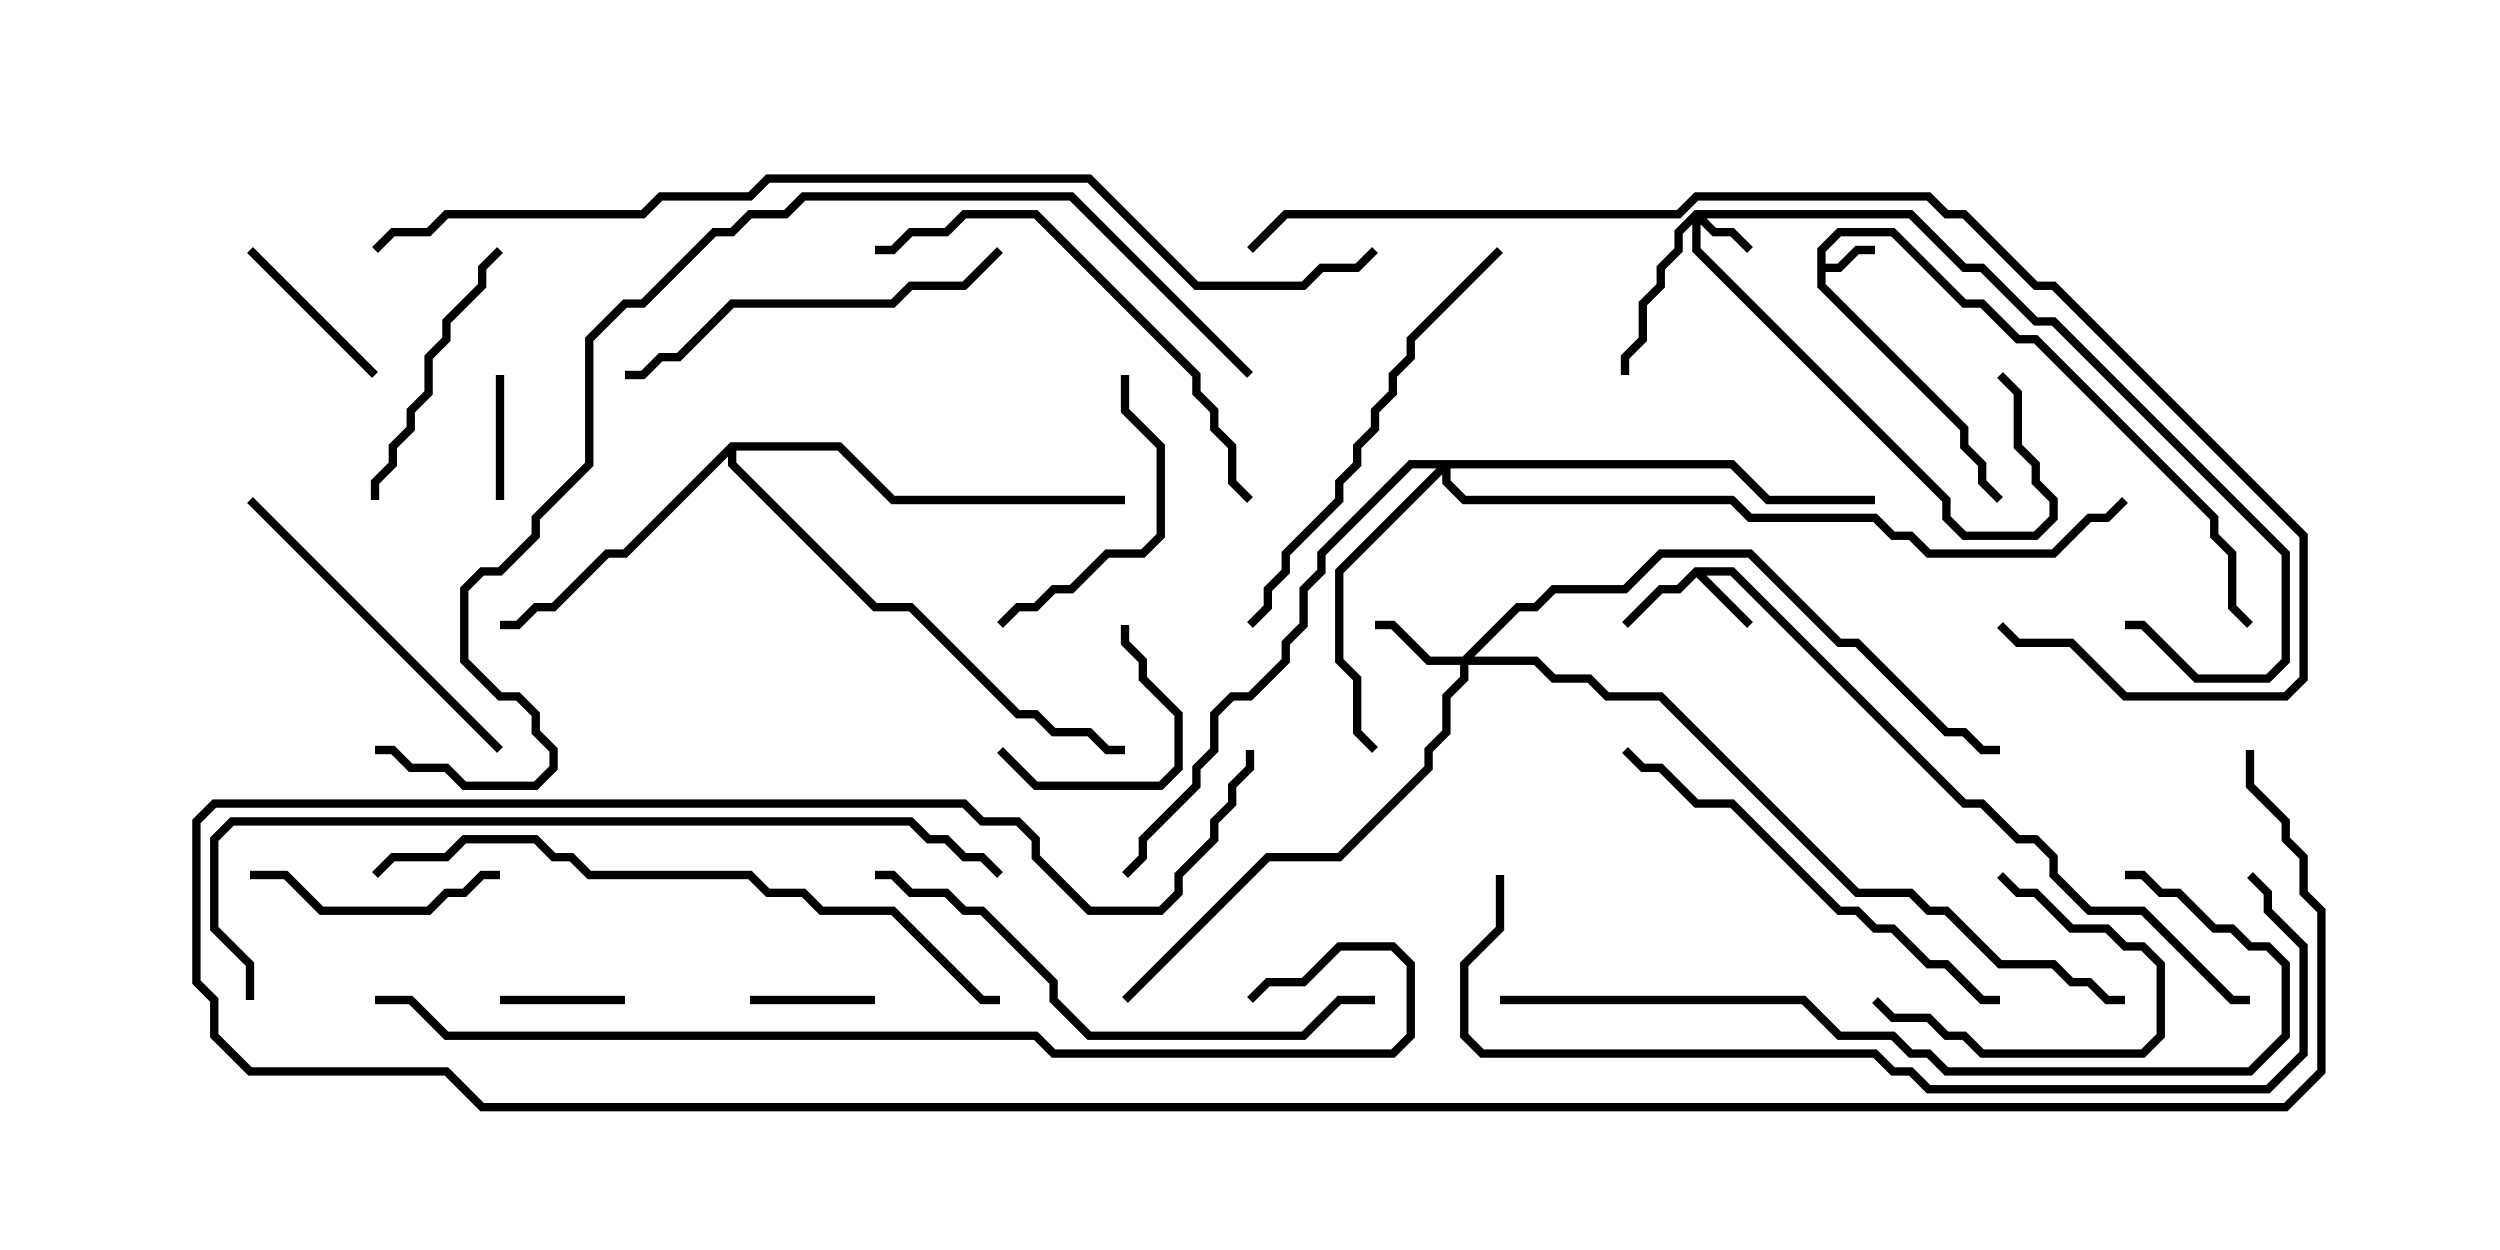 <svg version="1.1" width="30" height="15" xmlns="http://www.w3.org/2000/svg"><path d="M21.807,2.979L22.051,2.736L22.735,2.736L23.592,3.593L23.806,3.593L24.235,4.021L24.449,4.021L26.621,6.194L26.621,6.408L26.836,6.622L26.836,7.265L27.035,7.465L26.965,7.535L26.736,7.306L26.736,6.664L26.521,6.449L26.521,6.235L24.408,4.121L24.194,4.121L23.765,3.693L23.551,3.693L22.694,2.836L22.092,2.836L21.907,3.021L21.907,3.164L22.051,3.164L22.265,2.95L22.5,2.95L22.5,3.05L22.306,3.05L22.092,3.264L21.907,3.264L21.907,3.408L23.621,5.122L23.621,5.336L23.836,5.551L23.836,5.765L24.035,5.965L23.965,6.035L23.736,5.806L23.736,5.592L23.521,5.378L23.521,5.164L21.807,3.449z" stroke="none"/><path d="M20.336,6.807L20.806,6.807L23.592,9.593L23.806,9.593L24.235,10.021L24.449,10.021L24.693,10.265L24.693,10.479L25.092,10.879L25.735,10.879L26.806,11.95L27,11.95L27,12.05L26.765,12.05L25.694,10.979L25.051,10.979L24.593,10.521L24.593,10.306L24.408,10.121L24.194,10.121L23.765,9.693L23.551,9.693L20.765,6.907L20.478,6.907L21.035,7.465L20.965,7.535L20.357,6.928L20.164,7.121L19.949,7.121L19.535,7.535L19.465,7.465L19.908,7.021L20.122,7.021z" stroke="none"/><path d="M8.765,5.307L10.092,5.307L10.735,5.95L13.5,5.95L13.5,6.05L10.694,6.05L10.051,5.407L8.836,5.407L8.836,5.551L10.521,7.236L10.949,7.236L12.235,8.521L12.449,8.521L12.664,8.736L13.092,8.736L13.306,8.95L13.5,8.95L13.5,9.05L13.265,9.05L13.051,8.836L12.622,8.836L12.408,8.621L12.194,8.621L10.908,7.336L10.479,7.336L8.736,5.592L8.736,5.478L7.521,6.693L7.306,6.693L6.664,7.336L6.449,7.336L6.235,7.55L6,7.55L6,7.45L6.194,7.45L6.408,7.236L6.622,7.236L7.265,6.593L7.479,6.593z" stroke="none"/><path d="M20.336,2.521L22.949,2.521L23.592,3.164L23.806,3.164L24.449,3.807L24.664,3.807L27.479,6.622L27.479,7.949L27.235,8.193L26.336,8.193L25.694,7.55L25.5,7.55L25.5,7.45L25.735,7.45L26.378,8.093L27.194,8.093L27.379,7.908L27.379,6.664L24.622,3.907L24.408,3.907L23.765,3.264L23.551,3.264L22.908,2.621L20.478,2.621L20.592,2.736L20.806,2.736L21.035,2.965L20.965,3.035L20.765,2.836L20.551,2.836L20.407,2.692L20.407,2.979L23.407,5.979L23.407,6.194L23.592,6.379L24.408,6.379L24.593,6.194L24.593,6.021L24.379,5.806L24.379,5.592L24.164,5.378L24.164,4.735L23.965,4.535L24.035,4.465L24.264,4.694L24.264,5.336L24.479,5.551L24.479,5.765L24.693,5.979L24.693,6.235L24.449,6.479L23.551,6.479L23.307,6.235L23.307,6.021L20.307,3.021L20.307,2.692L20.193,2.806L20.193,3.021L19.979,3.235L19.979,3.449L19.764,3.664L19.764,4.092L19.55,4.306L19.55,4.5L19.45,4.5L19.45,4.265L19.664,4.051L19.664,3.622L19.879,3.408L19.879,3.194L20.093,2.979L20.093,2.765z" stroke="none"/><path d="M17.551,7.879L18.194,7.236L18.408,7.236L18.622,7.021L19.479,7.021L19.908,6.593L21.021,6.593L22.092,7.664L22.306,7.664L23.378,8.736L23.592,8.736L23.806,8.95L24,8.95L24,9.05L23.765,9.05L23.551,8.836L23.336,8.836L22.265,7.764L22.051,7.764L20.979,6.693L19.949,6.693L19.521,7.121L18.664,7.121L18.449,7.336L18.235,7.336L17.692,7.879L18.449,7.879L18.664,8.093L19.092,8.093L19.306,8.307L19.949,8.307L22.306,10.664L22.949,10.664L23.164,10.879L23.378,10.879L24.021,11.521L24.664,11.521L24.878,11.736L25.092,11.736L25.306,11.95L25.5,11.95L25.5,12.05L25.265,12.05L25.051,11.836L24.836,11.836L24.622,11.621L23.979,11.621L23.336,10.979L23.122,10.979L22.908,10.764L22.265,10.764L19.908,8.407L19.265,8.407L19.051,8.193L18.622,8.193L18.408,7.979L17.621,7.979L17.621,8.164L17.407,8.378L17.407,8.806L17.193,9.021L17.193,9.235L16.092,10.336L15.235,10.336L13.535,12.035L13.465,11.965L15.194,10.236L16.051,10.236L17.093,9.194L17.093,8.979L17.307,8.765L17.307,8.336L17.521,8.122L17.521,7.979L17.122,7.979L16.694,7.55L16.5,7.55L16.5,7.45L16.735,7.45L17.164,7.879z" stroke="none"/><path d="M20.806,5.521L21.235,5.95L22.5,5.95L22.5,6.05L21.194,6.05L20.765,5.621L17.407,5.621L17.407,5.765L17.592,5.95L20.806,5.95L21.021,6.164L22.521,6.164L22.735,6.379L22.949,6.379L23.164,6.593L24.622,6.593L25.051,6.164L25.265,6.164L25.465,5.965L25.535,6.035L25.306,6.264L25.092,6.264L24.664,6.693L23.122,6.693L22.908,6.479L22.694,6.479L22.479,6.264L20.979,6.264L20.765,6.05L17.551,6.05L17.307,5.806L17.307,5.692L16.121,6.878L16.121,7.908L16.336,8.122L16.336,8.765L16.535,8.965L16.465,9.035L16.236,8.806L16.236,8.164L16.021,7.949L16.021,6.836L17.236,5.621L16.949,5.621L15.907,6.664L15.907,6.878L15.693,7.092L15.693,7.521L15.479,7.735L15.479,7.949L15.021,8.407L14.806,8.407L14.621,8.592L14.621,9.021L14.407,9.235L14.407,9.449L13.764,10.092L13.764,10.306L13.535,10.535L13.465,10.465L13.664,10.265L13.664,10.051L14.307,9.408L14.307,9.194L14.521,8.979L14.521,8.551L14.765,8.307L14.979,8.307L15.379,7.908L15.379,7.694L15.593,7.479L15.593,7.051L15.807,6.836L15.807,6.622L16.908,5.521z" stroke="none"/><path d="M7.5,11.95L7.5,12.05L6,12.05L6,11.95z" stroke="none"/><path d="M5.95,4.5L6.05,4.5L6.05,6L5.95,6z" stroke="none"/><path d="M9,12.05L9,11.95L10.5,11.95L10.5,12.05z" stroke="none"/><path d="M11.965,9.035L12.035,8.965L12.449,9.379L13.908,9.379L14.093,9.194L14.093,8.592L13.664,8.164L13.664,7.949L13.45,7.735L13.45,7.5L13.55,7.5L13.55,7.694L13.764,7.908L13.764,8.122L14.193,8.551L14.193,9.235L13.949,9.479L12.408,9.479z" stroke="none"/><path d="M2.965,3.035L3.035,2.965L4.535,4.465L4.465,4.535z" stroke="none"/><path d="M23.965,10.535L24.035,10.465L24.235,10.664L24.449,10.664L24.878,11.093L25.306,11.093L25.521,11.307L25.735,11.307L25.979,11.551L25.979,12.449L25.735,12.693L23.765,12.693L23.551,12.479L23.336,12.479L23.122,12.264L22.694,12.264L22.465,12.035L22.535,11.965L22.735,12.164L23.164,12.164L23.378,12.379L23.592,12.379L23.806,12.593L25.694,12.593L25.879,12.408L25.879,11.592L25.694,11.407L25.479,11.407L25.265,11.193L24.836,11.193L24.408,10.764L24.194,10.764z" stroke="none"/><path d="M3,10.55L3,10.45L3.449,10.45L3.878,10.879L5.122,10.879L5.336,10.664L5.551,10.664L5.765,10.45L6,10.45L6,10.55L5.806,10.55L5.592,10.764L5.378,10.764L5.164,10.979L3.836,10.979L3.408,10.55z" stroke="none"/><path d="M4.55,6L4.45,6L4.45,5.765L4.664,5.551L4.664,5.336L4.879,5.122L4.879,4.908L5.093,4.694L5.093,4.265L5.307,4.051L5.307,3.836L5.736,3.408L5.736,3.194L5.965,2.965L6.035,3.035L5.836,3.235L5.836,3.449L5.407,3.878L5.407,4.092L5.193,4.306L5.193,4.735L4.979,4.949L4.979,5.164L4.764,5.378L4.764,5.592L4.55,5.806z" stroke="none"/><path d="M13.45,4.5L13.55,4.5L13.55,4.908L13.979,5.336L13.979,6.449L13.735,6.693L13.306,6.693L12.878,7.121L12.664,7.121L12.449,7.336L12.235,7.336L12.035,7.535L11.965,7.465L12.194,7.236L12.408,7.236L12.622,7.021L12.836,7.021L13.265,6.593L13.694,6.593L13.879,6.408L13.879,5.378L13.45,4.949z" stroke="none"/><path d="M2.965,6.035L3.035,5.965L6.035,8.965L5.965,9.035z" stroke="none"/><path d="M7.5,4.55L7.5,4.45L7.694,4.45L7.908,4.236L8.122,4.236L8.765,3.593L10.694,3.593L10.908,3.379L11.551,3.379L11.965,2.965L12.035,3.035L11.592,3.479L10.949,3.479L10.735,3.693L8.806,3.693L8.164,4.336L7.949,4.336L7.735,4.55z" stroke="none"/><path d="M15.035,7.535L14.965,7.465L15.164,7.265L15.164,7.051L15.379,6.836L15.379,6.622L16.021,5.979L16.021,5.765L16.236,5.551L16.236,5.336L16.45,5.122L16.45,4.908L16.664,4.694L16.664,4.479L16.879,4.265L16.879,4.051L17.965,2.965L18.035,3.035L16.979,4.092L16.979,4.306L16.764,4.521L16.764,4.735L16.55,4.949L16.55,5.164L16.336,5.378L16.336,5.592L16.121,5.806L16.121,6.021L15.479,6.664L15.479,6.878L15.264,7.092L15.264,7.306z" stroke="none"/><path d="M19.465,9.035L19.535,8.965L19.735,9.164L19.949,9.164L20.378,9.593L20.806,9.593L22.092,10.879L22.306,10.879L22.521,11.093L22.735,11.093L23.164,11.521L23.378,11.521L23.806,11.95L24,11.95L24,12.05L23.765,12.05L23.336,11.621L23.122,11.621L22.694,11.193L22.479,11.193L22.265,10.979L22.051,10.979L20.765,9.693L20.336,9.693L19.908,9.264L19.694,9.264z" stroke="none"/><path d="M10.5,3.05L10.5,2.95L10.694,2.95L10.908,2.736L11.336,2.736L11.551,2.521L12.449,2.521L14.407,4.479L14.407,4.694L14.621,4.908L14.621,5.122L14.836,5.336L14.836,5.765L15.035,5.965L14.965,6.035L14.736,5.806L14.736,5.378L14.521,5.164L14.521,4.949L14.307,4.735L14.307,4.521L12.408,2.621L11.592,2.621L11.378,2.836L10.949,2.836L10.735,3.05z" stroke="none"/><path d="M16.5,11.95L16.5,12.05L16.092,12.05L15.664,12.479L13.051,12.479L12.593,12.021L12.593,11.806L11.765,10.979L11.551,10.979L11.336,10.764L10.908,10.764L10.694,10.55L10.5,10.55L10.5,10.45L10.735,10.45L10.949,10.664L11.378,10.664L11.592,10.879L11.806,10.879L12.693,11.765L12.693,11.979L13.092,12.379L15.622,12.379L16.051,11.95z" stroke="none"/><path d="M18,12.05L18,11.95L21.664,11.95L22.092,12.379L22.735,12.379L22.949,12.593L23.164,12.593L23.378,12.807L26.979,12.807L27.379,12.408L27.379,11.592L27.194,11.407L26.979,11.407L26.765,11.193L26.551,11.193L26.122,10.764L25.908,10.764L25.694,10.55L25.5,10.55L25.5,10.45L25.735,10.45L25.949,10.664L26.164,10.664L26.592,11.093L26.806,11.093L27.021,11.307L27.235,11.307L27.479,11.551L27.479,12.449L27.021,12.907L23.336,12.907L23.122,12.693L22.908,12.693L22.694,12.479L22.051,12.479L21.622,12.05z" stroke="none"/><path d="M12,11.95L12,12.05L11.765,12.05L10.694,10.979L9.836,10.979L9.622,10.764L9.194,10.764L8.979,10.55L7.051,10.55L6.836,10.336L6.622,10.336L6.408,10.121L5.592,10.121L5.378,10.336L4.735,10.336L4.535,10.535L4.465,10.465L4.694,10.236L5.336,10.236L5.551,10.021L6.449,10.021L6.664,10.236L6.878,10.236L7.092,10.45L9.021,10.45L9.235,10.664L9.664,10.664L9.878,10.879L10.735,10.879L11.806,11.95z" stroke="none"/><path d="M17.95,10.5L18.05,10.5L18.05,11.164L17.621,11.592L17.621,12.408L17.806,12.593L22.521,12.593L22.735,12.807L22.949,12.807L23.164,13.021L27.194,13.021L27.593,12.622L27.593,11.378L27.164,10.949L27.164,10.735L26.965,10.535L27.035,10.465L27.264,10.694L27.264,10.908L27.693,11.336L27.693,12.664L27.235,13.121L23.122,13.121L22.908,12.907L22.694,12.907L22.479,12.693L17.765,12.693L17.521,12.449L17.521,11.551L17.95,11.122z" stroke="none"/><path d="M3.05,12L2.95,12L2.95,11.592L2.521,11.164L2.521,10.051L2.765,9.807L10.949,9.807L11.164,10.021L11.378,10.021L11.592,10.236L11.806,10.236L12.035,10.465L11.965,10.535L11.765,10.336L11.551,10.336L11.336,10.121L11.122,10.121L10.908,9.907L2.806,9.907L2.621,10.092L2.621,11.122L3.05,11.551z" stroke="none"/><path d="M15.035,3.035L14.965,2.965L15.408,2.521L20.122,2.521L20.336,2.307L23.164,2.307L23.378,2.521L23.592,2.521L24.449,3.379L24.664,3.379L27.693,6.408L27.693,8.164L27.449,8.407L25.479,8.407L24.836,7.764L24.194,7.764L23.965,7.535L24.035,7.465L24.235,7.664L24.878,7.664L25.521,8.307L27.408,8.307L27.593,8.122L27.593,6.449L24.622,3.479L24.408,3.479L23.551,2.621L23.336,2.621L23.122,2.407L20.378,2.407L20.164,2.621L15.449,2.621z" stroke="none"/><path d="M4.5,12.05L4.5,11.95L4.949,11.95L5.378,12.379L12.449,12.379L12.664,12.593L16.694,12.593L16.879,12.408L16.879,11.592L16.694,11.407L16.092,11.407L15.664,11.836L15.235,11.836L15.035,12.035L14.965,11.965L15.194,11.736L15.622,11.736L16.051,11.307L16.735,11.307L16.979,11.551L16.979,12.449L16.735,12.693L12.622,12.693L12.408,12.479L5.336,12.479L4.908,12.05z" stroke="none"/><path d="M15.035,4.465L14.965,4.535L12.836,2.407L9.664,2.407L9.449,2.621L9.021,2.621L8.806,2.836L8.592,2.836L7.735,3.693L7.521,3.693L7.121,4.092L7.121,5.592L6.479,6.235L6.479,6.449L6.021,6.907L5.806,6.907L5.621,7.092L5.621,7.908L6.021,8.307L6.235,8.307L6.479,8.551L6.479,8.765L6.693,8.979L6.693,9.235L6.449,9.479L5.551,9.479L5.336,9.264L4.908,9.264L4.694,9.05L4.5,9.05L4.5,8.95L4.735,8.95L4.949,9.164L5.378,9.164L5.592,9.379L6.408,9.379L6.593,9.194L6.593,9.021L6.379,8.806L6.379,8.592L6.194,8.407L5.979,8.407L5.521,7.949L5.521,7.051L5.765,6.807L5.979,6.807L6.379,6.408L6.379,6.194L7.021,5.551L7.021,4.051L7.479,3.593L7.694,3.593L8.551,2.736L8.765,2.736L8.979,2.521L9.408,2.521L9.622,2.307L12.878,2.307z" stroke="none"/><path d="M4.535,3.035L4.465,2.965L4.694,2.736L5.122,2.736L5.336,2.521L7.694,2.521L7.908,2.307L8.979,2.307L9.194,2.093L13.092,2.093L14.378,3.379L15.622,3.379L15.836,3.164L16.265,3.164L16.465,2.965L16.535,3.035L16.306,3.264L15.878,3.264L15.664,3.479L14.336,3.479L13.051,2.193L9.235,2.193L9.021,2.407L7.949,2.407L7.735,2.621L5.378,2.621L5.164,2.836L4.735,2.836z" stroke="none"/><path d="M26.95,9L27.05,9L27.05,9.408L27.479,9.836L27.479,10.051L27.693,10.265L27.693,10.694L27.907,10.908L27.907,12.878L27.449,13.336L5.765,13.336L5.336,12.907L2.979,12.907L2.521,12.449L2.521,12.021L2.307,11.806L2.307,9.836L2.551,9.593L11.592,9.593L11.806,9.807L12.235,9.807L12.479,10.051L12.479,10.265L13.092,10.879L13.908,10.879L14.093,10.694L14.093,10.479L14.521,10.051L14.521,9.836L14.736,9.622L14.736,9.408L14.95,9.194L14.95,9L15.05,9L15.05,9.235L14.836,9.449L14.836,9.664L14.621,9.878L14.621,10.092L14.193,10.521L14.193,10.735L13.949,10.979L13.051,10.979L12.379,10.306L12.379,10.092L12.194,9.907L11.765,9.907L11.551,9.693L2.592,9.693L2.407,9.878L2.407,11.765L2.621,11.979L2.621,12.408L3.021,12.807L5.378,12.807L5.806,13.236L27.408,13.236L27.807,12.836L27.807,10.949L27.593,10.735L27.593,10.306L27.379,10.092L27.379,9.878L26.95,9.449z" stroke="none"/></svg>